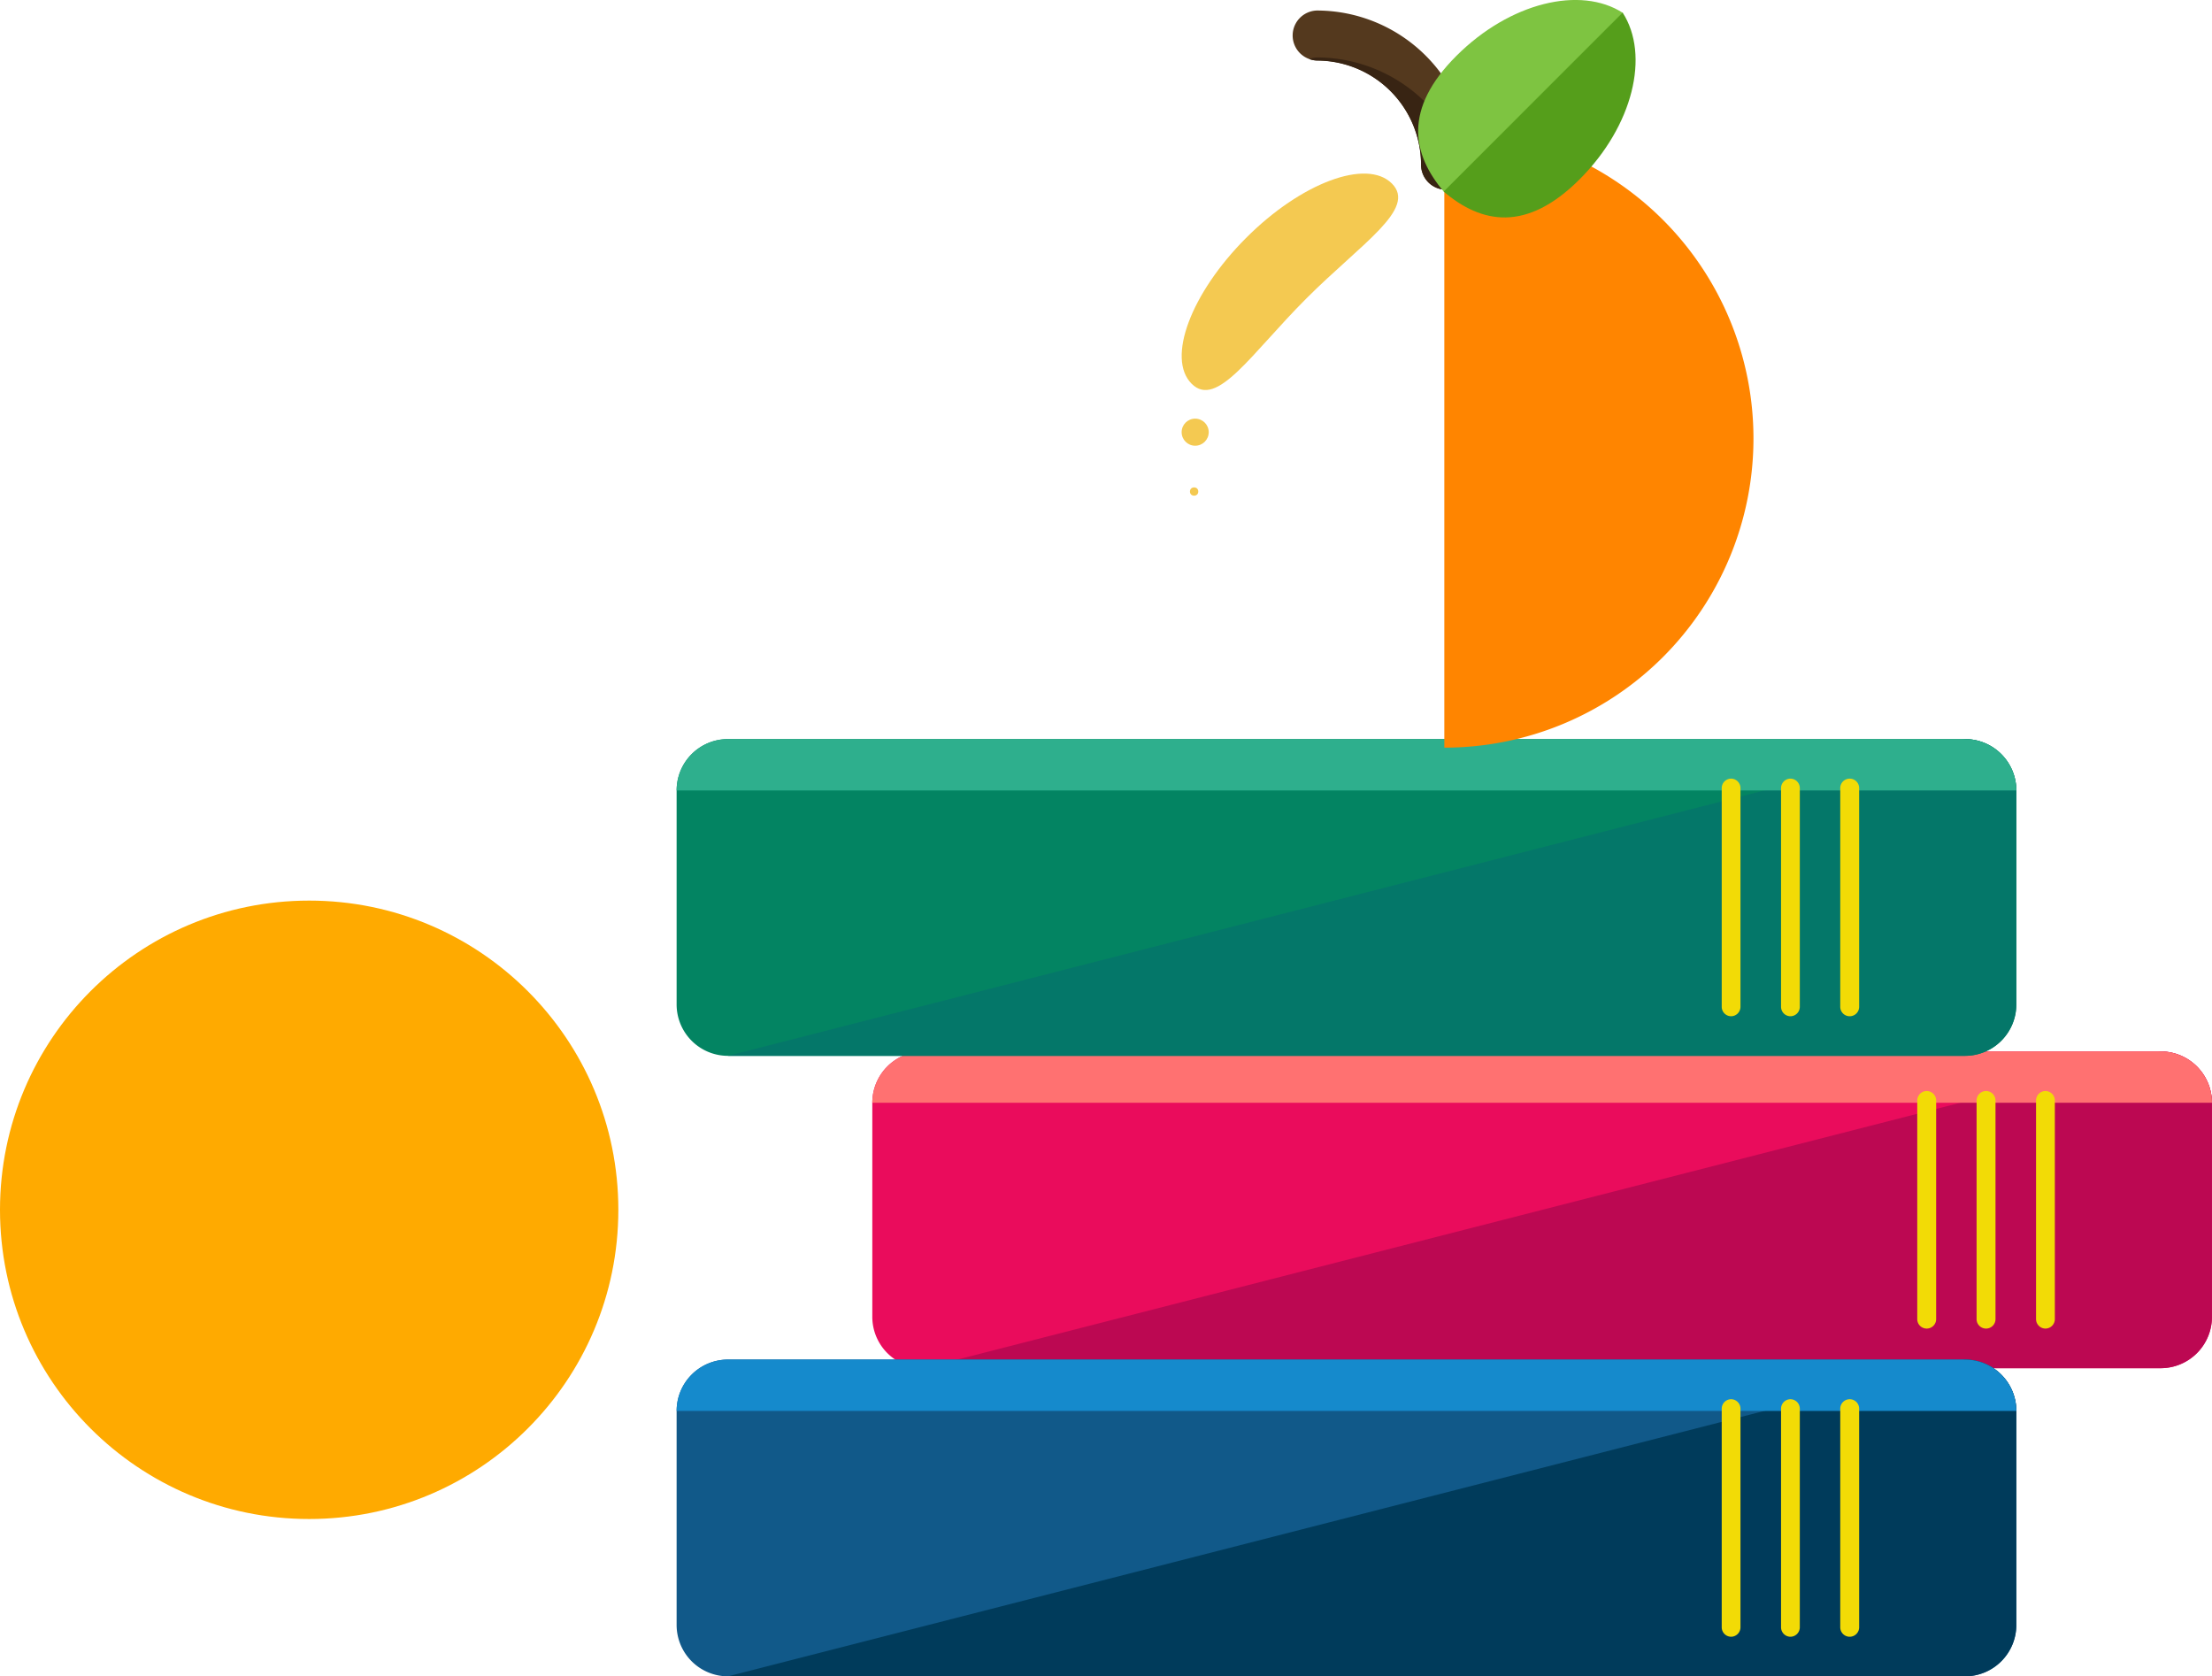   <svg class="mt-4 mb-3" xmlns="http://www.w3.org/2000/svg" width="93.597" height="70.923" viewBox="0 0 93.597 70.923">
                  <g id="library-svgrepo-com" transform="translate(7.464 0)">
                    <path id="Path_140" data-name="Path 140" d="M136.708,327.418a2.172,2.172,0,0,1-2.173,2.173H82.194a2.174,2.174,0,0,1-2.172-2.173v-9.056a2.174,2.174,0,0,1,2.172-2.173h52.341a2.173,2.173,0,0,1,2.173,2.173v9.056Z" transform="translate(-50.576 -271.706)" fill="#ea0c5c"/>
                    <path id="Path_141" data-name="Path 141" d="M147.8,316.2a2.172,2.172,0,0,1,2.173,2.173v9.056A2.172,2.172,0,0,1,147.8,329.6H95.461" transform="translate(-63.843 -271.713)" fill="#bc0852"/>
                    <path id="Path_142" data-name="Path 142" d="M80.022,318.369a2.174,2.174,0,0,1,2.172-2.173h52.341a2.172,2.172,0,0,1,2.173,2.173" transform="translate(-50.576 -271.712)" fill="#ff7171"/>
                    <g id="Group_109" data-name="Group 109" transform="translate(73.669 46.163)">
                      <path id="Path_143" data-name="Path 143" d="M395.151,337.777a.4.4,0,0,1-.4.4h0a.4.4,0,0,1-.4-.4v-9.25a.4.4,0,0,1,.4-.4h0a.4.4,0,0,1,.4.4Z" transform="translate(-394.359 -328.13)" fill="#f2db06"/>
                      <path id="Path_144" data-name="Path 144" d="M413,337.777a.4.4,0,0,1-.4.4h0a.4.4,0,0,1-.4-.4v-9.25a.4.4,0,0,1,.4-.4h0a.4.4,0,0,1,.4.4Z" transform="translate(-409.697 -328.13)" fill="#f2db06"/>
                      <path id="Path_145" data-name="Path 145" d="M430.856,337.777a.4.4,0,0,1-.4.4h0a.4.4,0,0,1-.395-.4v-9.25a.4.4,0,0,1,.395-.4h0a.4.4,0,0,1,.4.4Z" transform="translate(-425.042 -328.13)" fill="#f2db06"/>
                    </g>
                    <path id="Path_146" data-name="Path 146" d="M77.853,233.5a2.174,2.174,0,0,1-2.173,2.173H23.339a2.174,2.174,0,0,1-2.173-2.173v-9.056a2.172,2.172,0,0,1,2.173-2.173H75.68a2.172,2.172,0,0,1,2.173,2.173V233.5Z" transform="translate(0 -191.002)" fill="#038462"/>
                    <path id="Path_147" data-name="Path 147" d="M88.954,222.272a2.172,2.172,0,0,1,2.173,2.173V233.5a2.174,2.174,0,0,1-2.173,2.173H36.613" transform="translate(-13.274 -191.002)" fill="#047769"/>
                    <path id="Path_148" data-name="Path 148" d="M21.174,224.445a2.172,2.172,0,0,1,2.173-2.173h52.34a2.172,2.172,0,0,1,2.173,2.173" transform="translate(-0.007 -191.002)" fill="#2eaf8d"/>
                    <g id="Group_110" data-name="Group 110" transform="translate(65.391 32.949)">
                      <path id="Path_149" data-name="Path 149" d="M336.308,243.853a.4.4,0,0,1-.4.4h0a.4.4,0,0,1-.393-.4V234.6a.4.4,0,0,1,.393-.4h0a.4.4,0,0,1,.4.4Z" transform="translate(-335.518 -234.206)" fill="#f2db06"/>
                      <path id="Path_150" data-name="Path 150" d="M354.144,243.853a.4.4,0,0,1-.4.4h0a.4.4,0,0,1-.394-.4V234.6a.4.4,0,0,1,.394-.4h0a.4.4,0,0,1,.4.4Z" transform="translate(-350.843 -234.206)" fill="#f2db06"/>
                      <path id="Path_151" data-name="Path 151" d="M371.993,243.853a.4.4,0,0,1-.4.4h0a.4.4,0,0,1-.4-.4V234.6a.4.4,0,0,1,.4-.4h0a.4.4,0,0,1,.4.4Z" transform="translate(-366.181 -234.206)" fill="#f2db06"/>
                    </g>
                    <path id="Path_152" data-name="Path 152" d="M77.853,420.09a2.174,2.174,0,0,1-2.173,2.173H23.339a2.174,2.174,0,0,1-2.173-2.173v-9.056a2.173,2.173,0,0,1,2.173-2.173H75.68a2.173,2.173,0,0,1,2.173,2.173v9.056Z" transform="translate(0 -351.34)" fill="#115989"/>
                    <path id="Path_153" data-name="Path 153" d="M88.954,408.861a2.173,2.173,0,0,1,2.173,2.173v9.056a2.174,2.174,0,0,1-2.173,2.173H36.613" transform="translate(-13.274 -351.34)" fill="#003b5b"/>
                    <path id="Path_154" data-name="Path 154" d="M21.174,411.034a2.173,2.173,0,0,1,2.173-2.173h52.34a2.173,2.173,0,0,1,2.173,2.173" transform="translate(-0.007 -351.34)" fill="#158acc"/>
                    <g id="Group_111" data-name="Group 111" transform="translate(65.391 59.201)">
                      <path id="Path_155" data-name="Path 155" d="M336.308,430.449a.4.4,0,0,1-.4.4h0a.4.4,0,0,1-.393-.4V421.2a.4.4,0,0,1,.393-.4h0a.4.4,0,0,1,.4.4Z" transform="translate(-335.518 -420.802)" fill="#f2db06"/>
                      <path id="Path_156" data-name="Path 156" d="M354.144,430.449a.4.4,0,0,1-.4.4h0a.4.4,0,0,1-.394-.4V421.2a.4.4,0,0,1,.394-.4h0a.4.4,0,0,1,.4.4Z" transform="translate(-350.843 -420.802)" fill="#f2db06"/>
                      <path id="Path_157" data-name="Path 157" d="M371.993,430.449a.4.4,0,0,1-.4.4h0a.4.4,0,0,1-.4-.4V421.2a.4.4,0,0,1,.4-.4h0a.4.4,0,0,1,.4.4Z" transform="translate(-366.181 -420.802)" fill="#f2db06"/>
                    </g>
                    <circle id="Ellipse_10" data-name="Ellipse 10" cx="13.082" cy="13.082" r="13.082" transform="translate(-7.464 38.103)" fill="#fa0"/>
                    <path id="Path_158" data-name="Path 158" d="M252.062,38.882a13.081,13.081,0,1,1,0,26.162" transform="translate(-198.412 -33.412)" fill="#ff8500"/>
                    <path id="Path_159" data-name="Path 159" d="M212.745,10.766a1.056,1.056,0,0,1-1.056-1.056A4.413,4.413,0,0,0,207.281,5.3a1.057,1.057,0,0,1,0-2.113A6.527,6.527,0,0,1,213.8,9.709,1.054,1.054,0,0,1,212.745,10.766Z" transform="translate(-159.024 -2.742)" fill="#54391e"/>
                    <path id="Path_160" data-name="Path 160" d="M211.737,17.275a1.031,1.031,0,0,0-.328.067,1.061,1.061,0,0,0,.328.067,4.413,4.413,0,0,1,4.407,4.406A1.056,1.056,0,0,0,217.2,22.87a1.043,1.043,0,0,0,.891-.52A6.531,6.531,0,0,0,211.737,17.275Z" transform="translate(-163.478 -14.845)" fill="#382413"/>
                    <path id="Path_161" data-name="Path 161" d="M252.862.548c-1.8-1.164-4.793-.439-7.049,1.815s-1.883,4.159-.523,5.757Z" transform="translate(-191.652 0)" fill="#7ec441"/>
                    <path id="Path_162" data-name="Path 162" d="M259.438,3.79c1.163,1.8.439,4.793-1.816,7.049s-4.158,1.882-5.757.523Z" transform="translate(-198.243 -3.257)" fill="#559e1b"/>
                    <g id="Group_112" data-name="Group 112" transform="translate(42.535 7.343)">
                      <path id="Path_163" data-name="Path 163" d="M181.968,52.62c1.068,1.068-1.273,2.52-3.614,4.859s-3.791,4.68-4.859,3.613-.033-3.827,2.3-6.166S180.9,51.554,181.968,52.62Z" transform="translate(-173.072 -52.199)" fill="#f4c951"/>
                      <circle id="Ellipse_11" data-name="Ellipse 11" cx="0.573" cy="0.573" r="0.573" transform="translate(0 10.369)" fill="#f4c951"/>
                      <circle id="Ellipse_12" data-name="Ellipse 12" cx="0.176" cy="0.176" r="0.176" transform="translate(0.352 13.277)" fill="#f4c951"/>
                    </g>
                  </g>
                </svg>